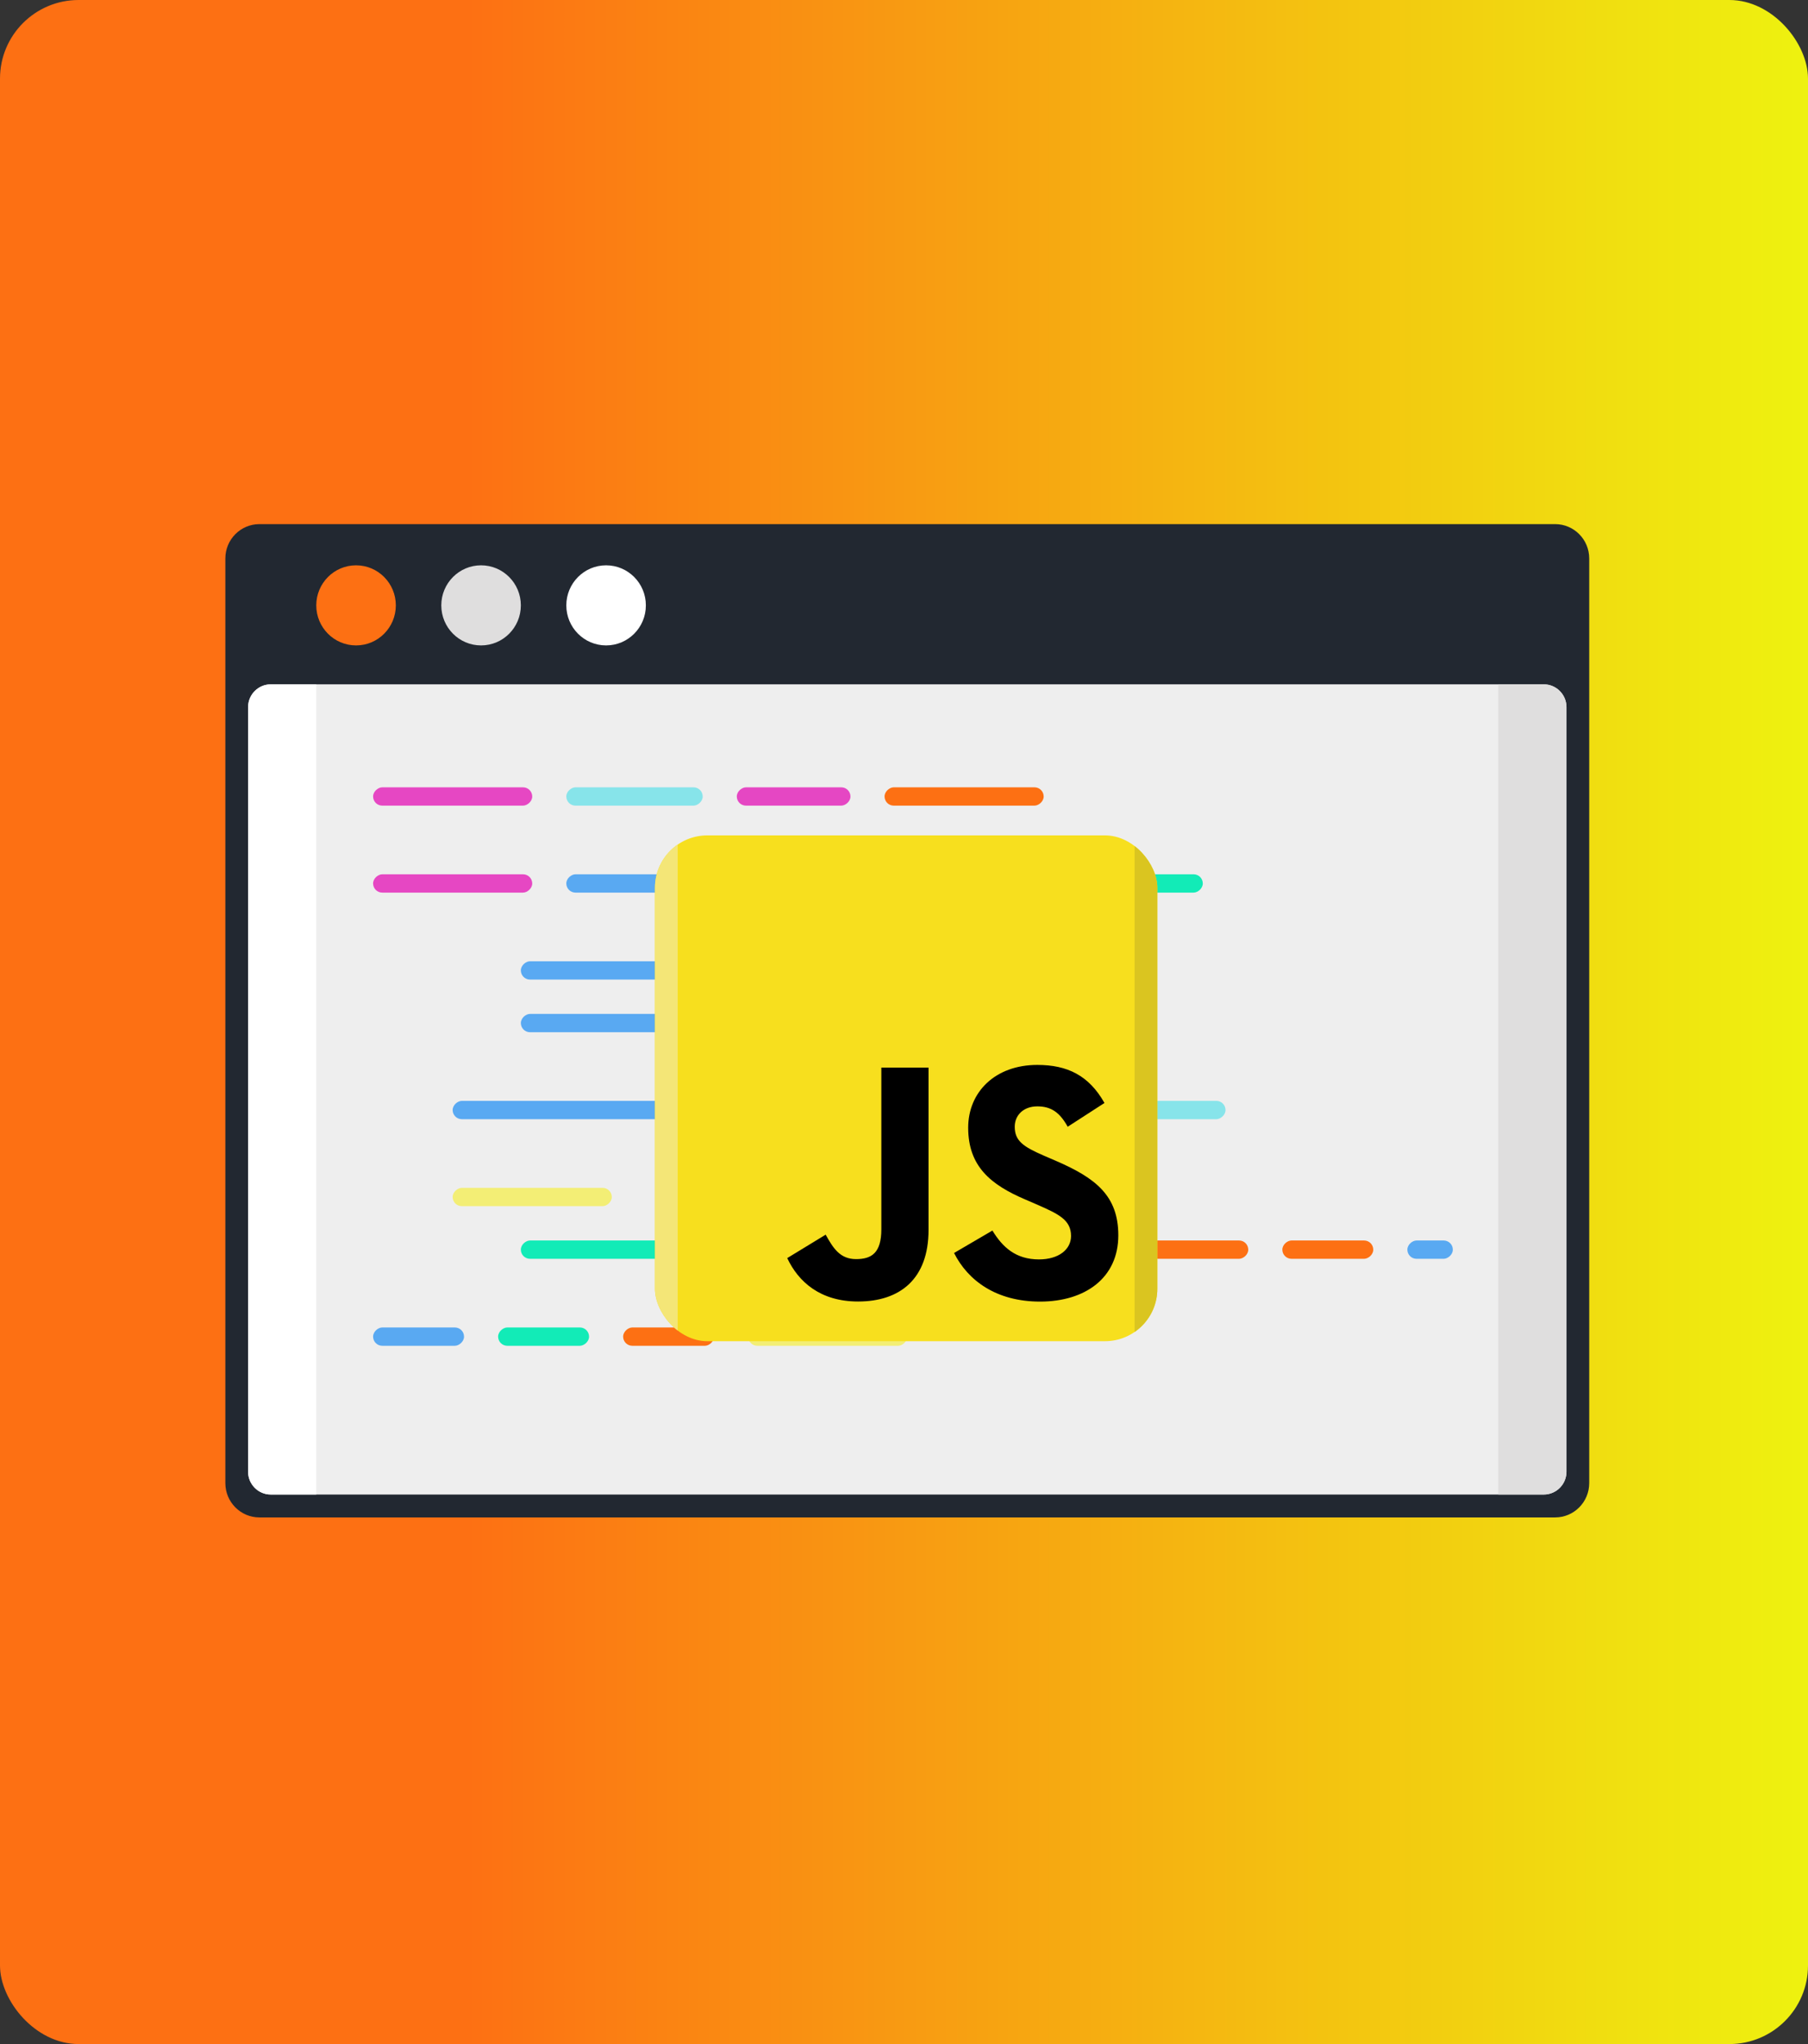 <svg width="345" height="390" viewBox="0 0 345 390" fill="none" xmlns="http://www.w3.org/2000/svg">
<rect x="0" y="0" width="345" height="390" fill="#333333" stroke="none"/>
<rect width="345" height="390" rx="15" fill="url(#paint0_linear_181_5)"/>
<path d="M296.746 100H49.506C45.913 100 43 102.933 43 106.55V282.969C43 286.587 45.913 289.52 49.506 289.52H296.746C300.339 289.52 303.252 286.587 303.252 282.969V106.55C303.252 102.933 300.339 100 296.746 100Z" fill="#222831"/>
<path d="M294.577 130.568H51.675C49.279 130.568 47.337 132.523 47.337 134.935V280.786C47.337 283.198 49.279 285.153 51.675 285.153H294.577C296.973 285.153 298.915 283.198 298.915 280.786V134.935C298.915 132.523 296.973 130.568 294.577 130.568Z" fill="#EEEEEE"/>
<rect x="71.194" y="153.712" width="3.493" height="30.363" rx="1.747" transform="rotate(-90 71.194 153.712)" fill="#E647C3"/>
<rect x="71.194" y="170.306" width="3.493" height="30.363" rx="1.747" transform="rotate(-90 71.194 170.306)" fill="#E647C3"/>
<rect x="108.063" y="170.306" width="3.493" height="30.363" rx="1.747" transform="rotate(-90 108.063 170.306)" fill="#59A9F2"/>
<rect x="99.388" y="186.9" width="3.493" height="30.363" rx="1.747" transform="rotate(-90 99.388 186.9)" fill="#59A9F2"/>
<rect x="99.388" y="196.943" width="3.493" height="30.363" rx="1.747" transform="rotate(-90 99.388 196.943)" fill="#59A9F2"/>
<rect x="86.375" y="213.537" width="3.493" height="47.713" rx="1.747" transform="rotate(-90 86.375 213.537)" fill="#59A9F2"/>
<rect x="86.375" y="230.131" width="3.493" height="30.363" rx="1.747" transform="rotate(-90 86.375 230.131)" fill="#F3EE75"/>
<rect x="71.194" y="256.769" width="3.493" height="17.35" rx="1.747" transform="rotate(-90 71.194 256.769)" fill="#59A9F2"/>
<rect x="95.05" y="256.769" width="3.493" height="17.35" rx="1.747" transform="rotate(-90 95.05 256.769)" fill="#12EBB7"/>
<rect x="99.388" y="240.175" width="3.493" height="30.363" rx="1.747" transform="rotate(-90 99.388 240.175)" fill="#12EBB7"/>
<rect x="199.151" y="213.537" width="3.493" height="34.7" rx="1.747" transform="rotate(-90 199.151 213.537)" fill="#87E4EA"/>
<rect x="203.489" y="240.175" width="3.493" height="34.7" rx="1.747" transform="rotate(-90 203.489 240.175)" fill="#FD7013"/>
<rect x="244.696" y="240.175" width="3.493" height="17.35" rx="1.747" transform="rotate(-90 244.696 240.175)" fill="#FD7013"/>
<rect x="268.552" y="240.175" width="3.493" height="8.675" rx="1.747" transform="rotate(-90 268.552 240.175)" fill="#59A9F2"/>
<rect x="108.063" y="153.712" width="3.493" height="26.025" rx="1.747" transform="rotate(-90 108.063 153.712)" fill="#87E4EA"/>
<rect x="168.789" y="153.712" width="3.493" height="30.363" rx="1.747" transform="rotate(-90 168.789 153.712)" fill="#FD7013"/>
<rect x="140.595" y="153.712" width="3.493" height="21.688" rx="1.747" transform="rotate(-90 140.595 153.712)" fill="#E547C3"/>
<rect x="199.151" y="170.306" width="3.493" height="30.363" rx="1.747" transform="rotate(-90 199.151 170.306)" fill="#12EBB7"/>
<rect x="118.907" y="256.769" width="3.493" height="17.35" rx="1.747" transform="rotate(-90 118.907 256.769)" fill="#FD7013"/>
<rect x="142.763" y="256.769" width="3.493" height="30.363" rx="1.747" transform="rotate(-90 142.763 256.769)" fill="#F3EE75"/>
<path d="M285.902 130.568H294.577C296.973 130.568 298.915 132.523 298.915 134.935V280.786C298.915 283.198 296.973 285.153 294.577 285.153H285.902V130.568Z" fill="#DFDEDE"/>
<path d="M47.337 134.935C47.337 132.523 49.279 130.568 51.675 130.568H60.35V285.153H51.675C49.279 285.153 47.337 283.198 47.337 280.786V134.935Z" fill="white"/>
<path d="M67.941 123.144C72.133 123.144 75.531 119.723 75.531 115.502C75.531 111.282 72.133 107.86 67.941 107.86C63.749 107.86 60.35 111.282 60.35 115.502C60.35 119.723 63.749 123.144 67.941 123.144Z" fill="#FD7013"/>
<path d="M91.797 123.144C95.99 123.144 99.388 119.723 99.388 115.502C99.388 111.282 95.99 107.86 91.797 107.86C87.605 107.86 84.207 111.282 84.207 115.502C84.207 119.723 87.605 123.144 91.797 123.144Z" fill="#DFDEDE"/>
<path d="M115.654 123.144C119.846 123.144 123.244 119.723 123.244 115.502C123.244 111.282 119.846 107.86 115.654 107.86C111.462 107.86 108.063 111.282 108.063 115.502C108.063 119.723 111.462 123.144 115.654 123.144Z" fill="white"/>
<g clip-path="url(#clip0_181_5)">
<path d="M220.839 159.389H124.979V255.895H220.839V159.389Z" fill="#F7DF1E"/>
<path d="M189.373 234.785C191.304 237.959 193.816 240.292 198.259 240.292C201.991 240.292 204.376 238.414 204.376 235.819C204.376 232.709 201.926 231.608 197.818 229.799L195.566 228.826C189.065 226.038 184.747 222.545 184.747 215.162C184.747 208.36 189.895 203.183 197.939 203.183C203.667 203.183 207.784 205.189 210.751 210.444L203.737 214.978C202.192 212.19 200.526 211.092 197.939 211.092C195.301 211.092 193.629 212.777 193.629 214.978C193.629 217.699 195.302 218.8 199.167 220.485L201.419 221.456C209.073 224.76 213.394 228.129 213.394 235.702C213.394 243.867 207.023 248.34 198.467 248.34C190.102 248.34 184.697 244.327 182.052 239.066L189.373 234.785ZM157.552 235.571C158.967 238.098 160.254 240.235 163.349 240.235C166.309 240.235 168.176 239.069 168.176 234.537V203.701H177.183V234.659C177.183 244.049 171.715 248.323 163.733 248.323C156.52 248.323 152.344 244.566 150.219 240.04L157.552 235.571Z" fill="black"/>
<rect x="216.501" y="159.389" width="4.338" height="96.507" fill="#DAC520"/>
<rect x="124.979" y="159.389" width="4.338" height="96.507" fill="#F4E677"/>
</g>
<defs>
<linearGradient id="paint0_linear_181_5" x1="89" y1="195" x2="345" y2="195" gradientUnits="userSpaceOnUse">
<stop stop-color="#FD7013"/>
<stop offset="1" stop-color="#EEF20F"/>
</linearGradient>
<clipPath id="clip0_181_5">
<rect x="124.979" y="159.389" width="95.86" height="96.507" rx="10" fill="white"/>
</clipPath>
</defs>
</svg>
